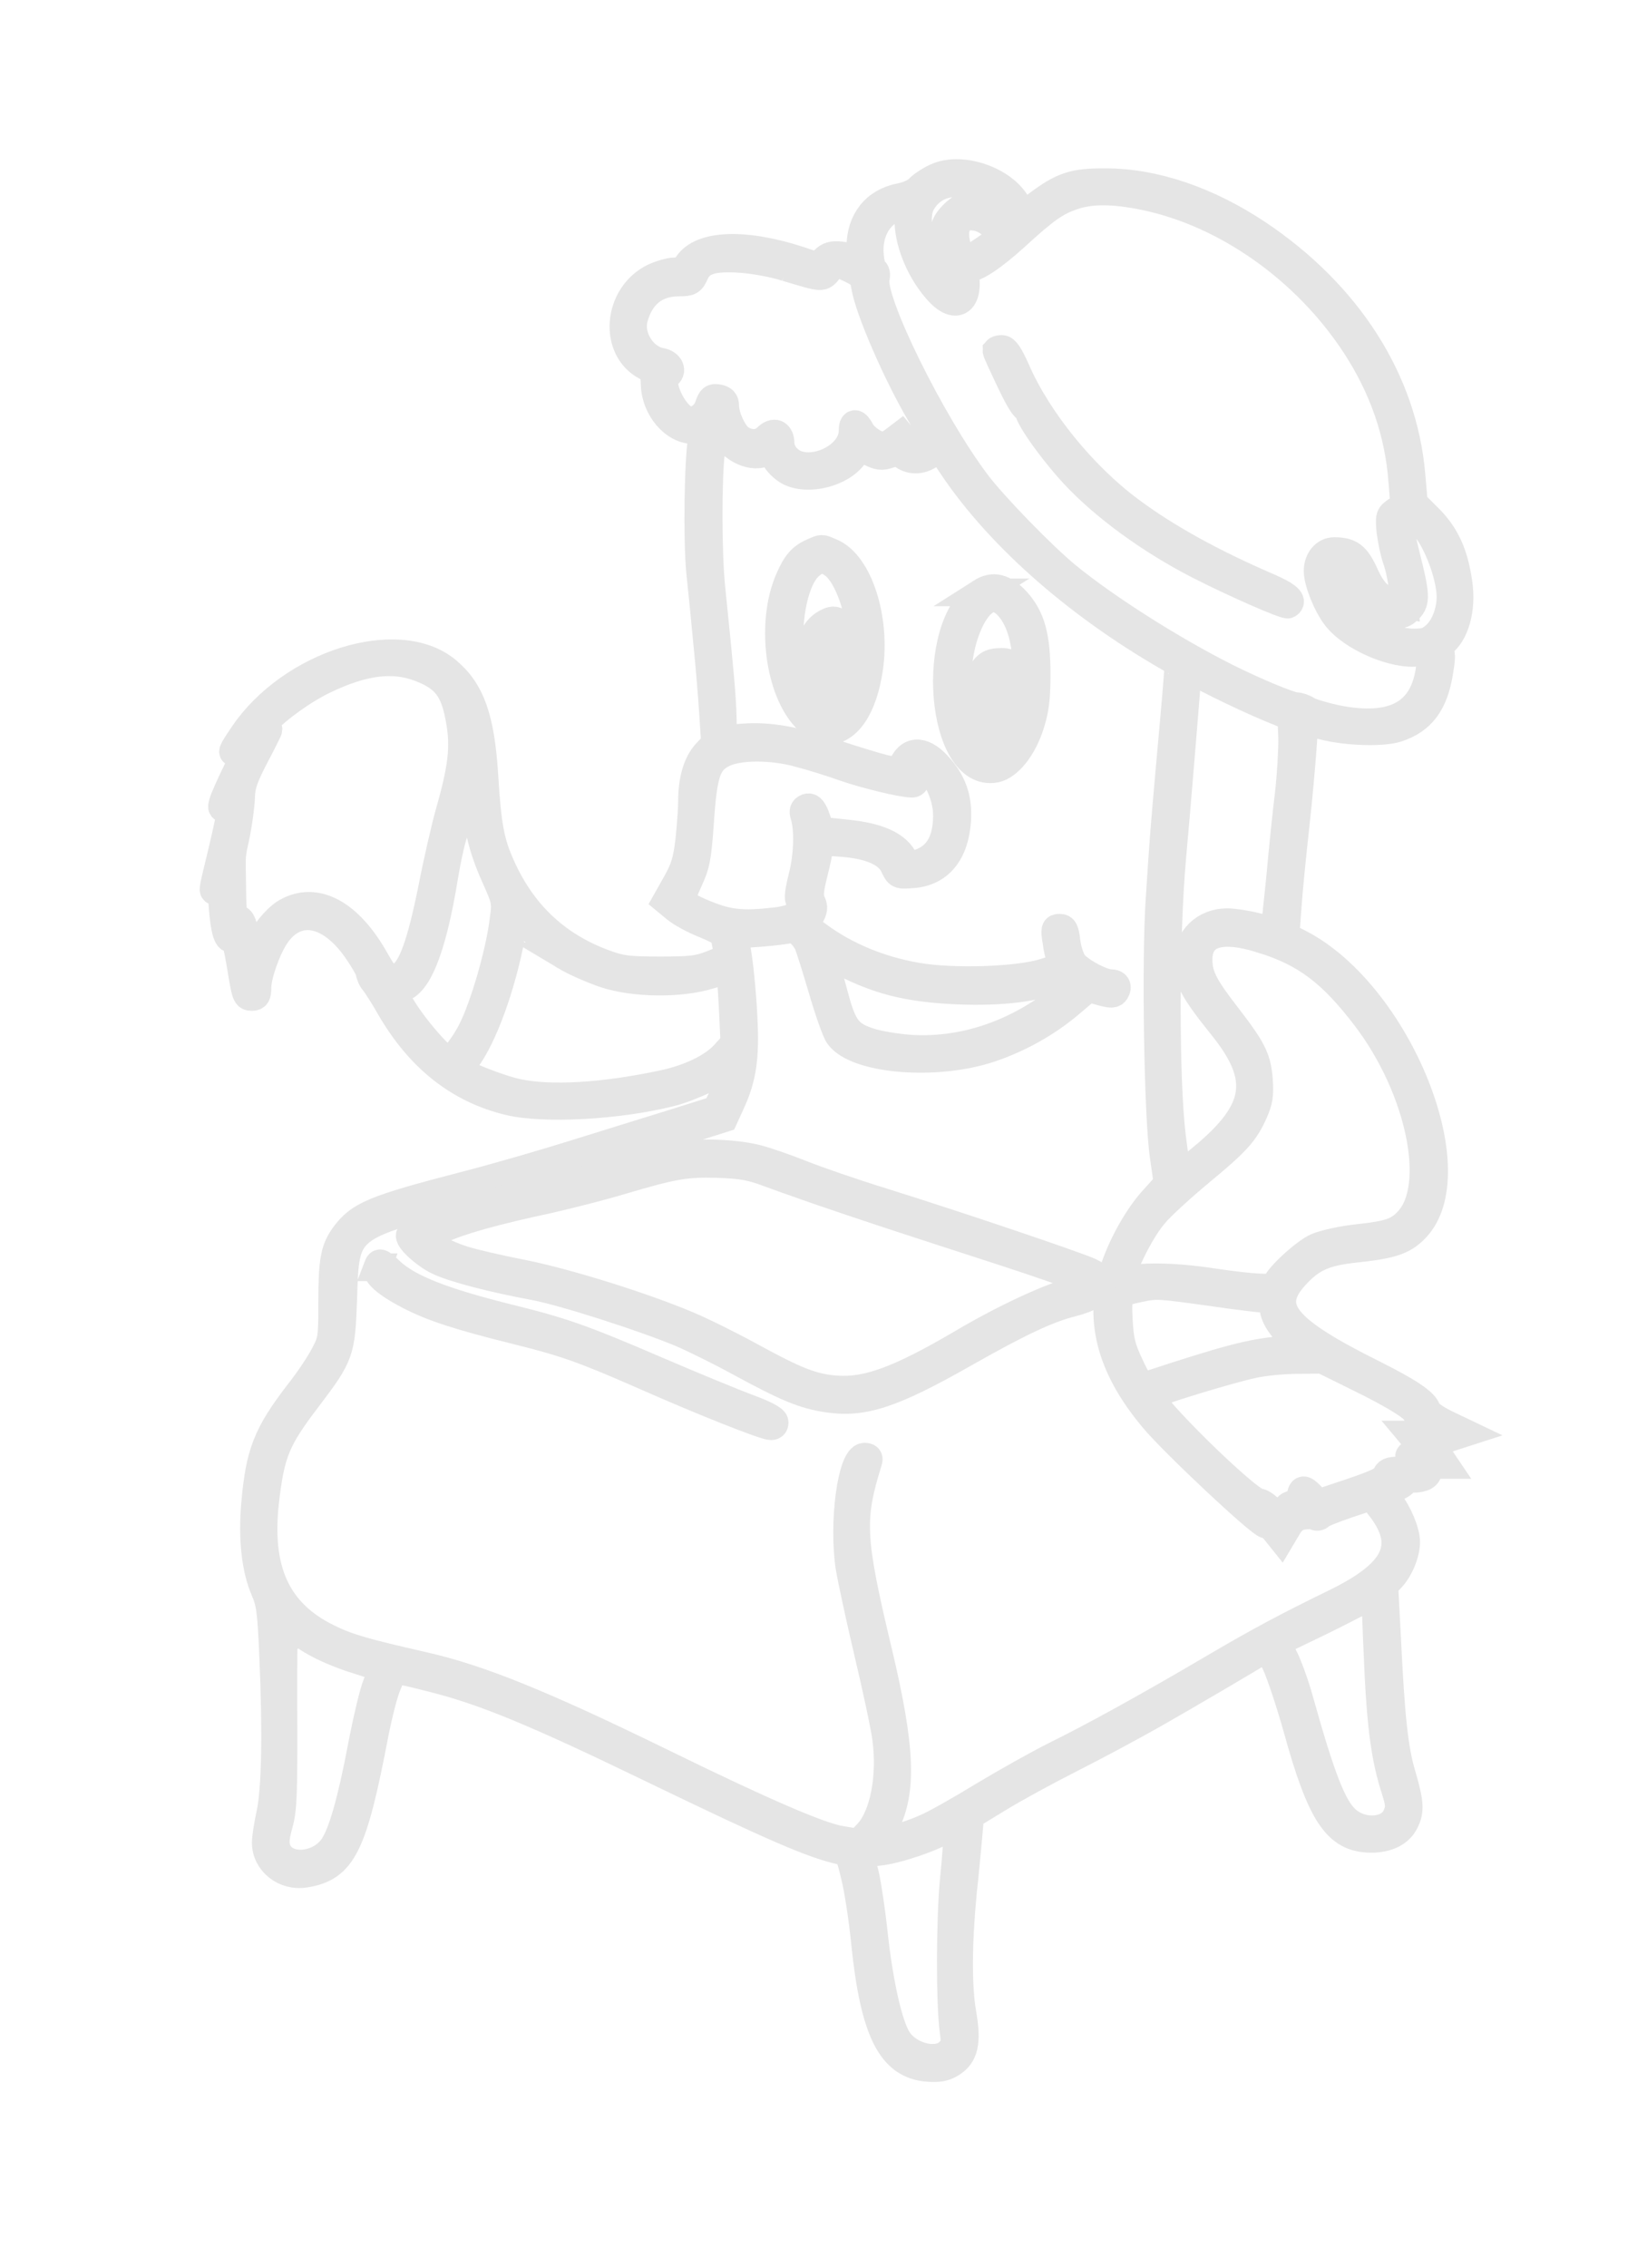 <?xml version="1.0" standalone="no"?>
<!DOCTYPE svg PUBLIC "-//W3C//DTD SVG 20010904//EN"
 "http://www.w3.org/TR/2001/REC-SVG-20010904/DTD/svg10.dtd">
<svg version="1.0" xmlns="http://www.w3.org/2000/svg"
 width="595pt" height="819pt" viewBox="0 0 595 819"
 preserveAspectRatio="xMidYMid meet">
<g transform="translate(0,819) scale(0.1,-0.1)"
fill="#e5e5e5" stroke="#e5e5e5" stroke-width="100">
<path d="M3381 7550 c-24 -11 -52 -30 -62 -41 -11 -12 -39 -25 -65 -30 -92
-17 -146 -85 -146 -182 0 -41 -3 -47 -17 -41 -9 4 -33 9 -54 12 -30 3 -44 -1
-61 -18 l-24 -21 -63 21 c-198 65 -356 59 -405 -15 -12 -18 -25 -25 -47 -25
-17 0 -51 -10 -75 -21 -133 -65 -149 -260 -27 -323 25 -13 29 -21 30 -65 3
-87 71 -166 142 -164 34 1 35 0 29 -30 -14 -75 -18 -363 -7 -480 7 -67 19
-185 26 -262 8 -77 17 -189 21 -250 l7 -110 -30 -32 c-35 -37 -53 -98 -53
-175 0 -29 -5 -93 -10 -143 -9 -73 -17 -101 -47 -154 l-36 -64 34 -28 c19 -16
65 -41 103 -56 37 -15 70 -32 71 -38 2 -5 6 -27 10 -47 l6 -36 -58 -23 c-50
-20 -76 -23 -188 -23 -111 0 -140 3 -195 23 -176 63 -301 179 -379 353 -39 86
-50 147 -61 325 -13 210 -48 309 -136 382 -176 145 -563 23 -735 -231 -44 -65
-47 -73 -20 -58 37 20 37 9 -5 -77 -24 -49 -46 -99 -49 -111 -6 -21 -4 -23 13
-18 18 6 19 4 11 -36 -4 -24 -19 -90 -33 -148 -30 -123 -31 -126 -11 -110 13
11 15 8 16 -16 6 -113 16 -164 34 -164 16 0 20 -12 35 -100 17 -105 19 -110
40 -110 16 0 20 7 20 33 0 46 35 143 67 190 74 107 192 87 289 -49 26 -37 48
-75 49 -85 1 -10 8 -26 17 -36 8 -10 34 -50 56 -89 106 -184 248 -297 429
-341 128 -31 399 -16 588 32 68 17 205 81 205 96 0 5 4 9 9 9 13 0 -5 -71 -30
-123 l-22 -44 -146 -46 c-80 -25 -243 -75 -361 -112 -118 -37 -298 -89 -400
-115 -331 -86 -381 -107 -436 -181 -36 -50 -44 -91 -44 -240 0 -132 -1 -139
-29 -192 -16 -31 -56 -91 -90 -134 -118 -153 -144 -220 -160 -409 -10 -121 2
-230 34 -304 21 -48 25 -78 32 -245 12 -277 8 -477 -11 -565 -9 -41 -16 -88
-16 -103 0 -71 67 -125 142 -113 136 22 174 98 252 507 14 70 34 150 47 178
25 59 12 58 164 20 183 -46 370 -123 785 -324 441 -213 590 -278 692 -299 24
-5 28 -14 47 -95 12 -49 28 -155 36 -237 33 -320 94 -441 227 -451 41 -3 60 1
85 16 48 30 58 76 40 181 -17 95 -16 257 2 440 7 63 15 151 19 194 l7 80 100
61 c55 34 174 99 265 145 91 46 221 116 290 155 137 78 362 210 397 233 22 14
24 12 53 -50 16 -35 50 -137 75 -226 87 -316 144 -401 268 -402 59 0 102 21
122 60 21 40 19 71 -10 170 -28 93 -40 208 -54 495 l-10 190 24 25 c31 32 55
91 55 132 0 37 -29 106 -60 145 -27 34 -25 40 9 48 16 3 35 13 42 21 6 8 22
14 34 14 36 0 55 11 55 31 0 14 7 19 30 19 l31 0 -25 37 c-14 20 -24 38 -23
39 1 1 29 11 61 21 l59 19 -65 31 c-42 20 -68 39 -73 52 -8 28 -67 67 -195
131 -323 161 -385 238 -282 352 58 64 105 86 212 98 136 14 178 28 221 71 201
201 -60 849 -416 1033 l-51 26 8 107 c4 60 17 189 28 288 11 99 22 225 26 280
l7 101 70 -18 c84 -21 210 -25 264 -8 89 29 135 90 153 206 9 53 8 69 -2 75
-10 6 -8 12 10 24 49 35 75 125 61 220 -15 105 -46 173 -107 234 l-54 54 -9
102 c-29 340 -228 652 -555 871 -180 120 -373 186 -549 186 -115 1 -156 -12
-248 -81 l-55 -40 -12 28 c-39 95 -203 156 -299 111z m153 -36 c64 -22 116
-72 116 -113 0 -37 -6 -39 -31 -7 -23 29 -78 56 -114 56 -17 0 -39 -12 -61
-34 -40 -40 -43 -67 -16 -147 41 -120 33 -161 -20 -98 -78 92 -114 228 -77
289 40 66 112 85 203 54z m601 -33 c294 -61 582 -264 761 -537 100 -153 157
-316 170 -492 l7 -88 -28 -18 c-26 -17 -27 -21 -22 -75 4 -31 13 -76 22 -101
9 -25 19 -71 22 -104 l6 -59 -31 6 c-53 11 -82 37 -112 104 -30 66 -52 83
-110 83 -34 0 -60 -31 -60 -72 0 -39 33 -122 66 -165 57 -75 212 -142 301
-129 l45 6 -6 -58 c-20 -168 -130 -229 -337 -188 -46 10 -94 24 -106 32 -12 8
-30 14 -40 14 -22 0 -149 53 -253 105 -195 98 -433 249 -575 365 -87 71 -265
254 -326 335 -165 218 -384 663 -365 741 3 12 1 24 -5 26 -6 2 -14 27 -16 54
-9 88 36 161 108 178 27 6 27 5 31 -62 4 -79 45 -173 103 -239 82 -95 135 -21
85 117 -24 67 -25 107 -3 132 29 32 102 14 132 -34 15 -25 6 -37 -60 -80 -50
-32 -57 -42 -39 -53 17 -10 88 37 170 112 107 98 145 124 203 144 67 24 150
23 262 0z m-1294 -257 c134 -40 128 -40 154 -8 l23 28 50 -23 c46 -22 51 -28
57 -65 14 -85 115 -317 201 -463 42 -70 43 -75 28 -97 -25 -39 -46 -41 -74 -7
l-25 30 -25 -19 c-14 -11 -31 -20 -38 -20 -25 0 -68 28 -82 54 -17 33 -30 33
-30 0 0 -99 -166 -169 -235 -99 -15 14 -25 36 -25 53 0 38 -24 48 -50 22 -24
-24 -62 -26 -95 -4 -25 16 -55 80 -55 118 0 17 -7 25 -25 28 -20 4 -26 0 -35
-27 -12 -37 -48 -60 -79 -50 -48 15 -105 139 -72 159 24 15 12 44 -22 50 -66
12 -115 93 -96 158 23 84 79 128 161 128 40 0 46 3 59 33 20 45 63 59 165 52
45 -3 119 -16 165 -31z m-231 -594 c33 -64 113 -100 159 -71 11 7 19 1 30 -22
9 -18 32 -40 51 -50 69 -36 191 -5 235 59 l20 29 38 -18 c30 -15 43 -17 68 -8
25 8 36 8 52 -4 31 -22 72 -18 103 8 l27 24 48 -72 c174 -259 468 -515 816
-709 2 -2 -7 -110 -32 -386 -18 -202 -22 -249 -36 -468 -15 -220 -6 -787 15
-927 l14 -99 -55 -61 c-60 -67 -125 -188 -148 -280 -43 -170 6 -334 151 -507
73 -88 388 -383 408 -383 8 0 23 -11 34 -25 l20 -25 22 37 c16 28 30 39 55 44
19 3 39 3 45 -1 7 -4 15 -3 19 2 3 6 47 23 96 40 l90 30 32 -41 c106 -138 58
-236 -167 -345 -174 -85 -270 -136 -440 -236 -233 -137 -427 -244 -569 -314
-64 -32 -181 -98 -261 -146 -80 -49 -172 -101 -205 -115 -61 -28 -162 -56
-171 -48 -2 3 7 25 20 49 69 125 63 282 -22 639 -97 406 -100 475 -35 683 4
12 0 17 -14 17 -47 0 -79 -238 -54 -401 7 -41 36 -177 66 -304 30 -126 60
-266 66 -310 19 -139 -8 -280 -65 -343 l-34 -36 -66 11 c-76 13 -276 99 -636
275 -444 217 -669 308 -874 354 -206 47 -271 65 -341 100 -184 90 -255 243
-227 492 20 175 40 224 152 371 120 158 123 168 130 361 8 263 3 259 475 380
86 22 227 63 313 91 86 28 189 60 227 70 39 11 136 40 216 65 l145 46 26 57
c41 89 52 165 44 309 -3 70 -12 165 -19 212 l-13 85 90 6 c50 4 99 10 108 13
17 8 48 -16 66 -51 5 -10 28 -83 51 -161 23 -79 50 -157 61 -172 63 -88 353
-112 550 -45 103 35 201 90 281 157 l71 60 45 -13 c37 -10 46 -10 53 1 11 18
3 30 -18 30 -32 0 -118 47 -135 74 -10 15 -21 49 -24 76 -5 41 -9 50 -25 50
-17 0 -19 -5 -12 -47 3 -27 10 -56 15 -65 14 -26 13 -26 -58 -49 -95 -30 -329
-38 -461 -15 -145 25 -280 84 -385 170 -18 14 -18 16 -1 45 14 24 16 35 6 55
-9 20 -7 41 8 102 11 43 20 86 20 97 0 18 5 19 83 13 102 -8 165 -36 187 -84
15 -32 16 -33 67 -29 96 7 153 76 161 195 5 79 -16 140 -71 199 -55 60 -107
56 -130 -9 -5 -15 -11 -15 -64 -3 -32 8 -110 32 -174 53 -145 50 -242 66 -335
59 l-71 -6 -2 77 c-2 80 -10 166 -41 469 -13 123 -13 399 -1 493 6 41 11 83
11 93 0 26 8 21 30 -23z m2524 -331 c48 -37 106 -183 106 -264 0 -53 -21 -108
-52 -137 -25 -23 -39 -28 -79 -28 -62 0 -143 28 -204 70 -35 24 -54 48 -76 94
-29 61 -38 119 -19 131 5 3 21 3 35 -1 20 -5 34 -23 60 -79 32 -66 39 -74 84
-94 62 -26 76 -26 101 -1 27 27 25 54 -9 189 -16 63 -27 121 -24 128 8 20 47
16 77 -8z m-3619 -520 c85 -32 119 -70 139 -156 26 -116 20 -189 -31 -368 -14
-49 -43 -174 -63 -277 -40 -197 -72 -286 -113 -312 -35 -23 -52 -12 -91 58
-95 169 -214 233 -321 173 -43 -24 -103 -104 -112 -149 -10 -52 -20 -39 -33
41 -10 63 -16 80 -31 84 -17 5 -19 16 -20 114 -2 131 -4 104 15 194 8 42 16
100 17 130 1 43 11 72 50 147 27 51 49 95 49 98 0 3 -10 2 -22 -2 -21 -6 -20
-4 7 26 49 52 145 121 220 156 138 66 244 79 340 43z m2888 -61 c56 -28 138
-66 182 -84 l80 -33 3 -73 c1 -40 -4 -131 -12 -203 -9 -71 -23 -211 -32 -310
-10 -99 -19 -182 -20 -184 -2 -1 -31 4 -66 13 -36 9 -82 16 -104 16 -84 0
-144 -60 -144 -143 0 -63 21 -103 128 -236 148 -185 131 -300 -71 -468 -49
-41 -91 -73 -92 -71 -2 2 -11 66 -21 143 -25 205 -25 721 1 1010 12 126 55
651 55 662 0 7 2 13 5 13 3 0 51 -23 108 -52z m-1513 -249 c41 -11 112 -33
157 -49 76 -27 213 -60 248 -60 18 0 21 36 3 42 -17 6 0 28 21 28 47 0 104
-104 102 -189 -2 -96 -37 -150 -112 -171 -25 -7 -30 -5 -47 24 -28 47 -93 75
-199 86 -48 5 -91 10 -95 10 -5 0 -8 5 -8 10 0 6 -7 26 -14 45 -11 26 -19 33
-31 29 -12 -5 -15 -13 -10 -28 16 -51 13 -144 -6 -220 -14 -55 -17 -82 -10
-89 32 -32 -4 -63 -83 -73 -129 -15 -179 -9 -276 33 -72 32 -75 40 -41 114 26
56 31 81 40 210 12 179 26 219 84 248 57 28 176 28 277 0z m-1171 -144 c2
-108 21 -193 69 -300 39 -87 40 -92 31 -157 -14 -116 -70 -310 -115 -399 -24
-48 -70 -109 -83 -109 -22 0 -130 124 -174 201 -32 54 -33 59 -9 59 67 1 123
135 167 405 9 55 23 120 31 145 25 73 64 233 65 265 l1 30 8 -30 c4 -16 8 -66
9 -110z m322 -588 c35 -21 100 -49 144 -64 106 -35 273 -37 379 -4 38 11 71
19 73 17 2 -2 6 -62 10 -133 l6 -130 -36 -40 c-43 -47 -128 -88 -226 -108
-212 -45 -401 -56 -520 -31 -64 13 -211 71 -211 83 0 2 11 19 24 36 61 80 129
265 163 448 l17 86 57 -61 c31 -34 85 -78 120 -99z m2515 62 c160 -49 254
-120 379 -284 195 -257 268 -609 152 -733 -36 -39 -68 -50 -178 -62 -58 -6
-125 -21 -151 -32 -45 -19 -148 -115 -148 -137 0 -17 -78 -13 -234 10 -138 21
-266 22 -310 4 -17 -7 -18 -5 -12 21 15 59 74 171 117 220 24 29 99 97 165
152 132 109 162 142 195 217 17 39 21 61 17 116 -6 78 -23 111 -118 234 -80
103 -100 143 -100 200 0 94 78 120 226 74z m-1485 -97 c120 -58 225 -82 394
-89 155 -6 286 10 355 45 38 18 40 19 56 1 20 -22 16 -29 -54 -82 -165 -127
-354 -187 -542 -173 -47 4 -107 14 -135 23 -79 25 -99 50 -130 166 -15 56 -31
115 -36 130 -5 16 -5 27 -1 25 4 -2 46 -23 93 -46z m1297 -1177 c95 -14 186
-25 202 -25 26 0 30 -4 30 -27 0 -35 28 -79 76 -119 l36 -31 -78 -7 c-117 -11
-192 -30 -502 -132 -9 -2 -26 24 -49 74 -31 65 -37 91 -41 164 -5 96 -3 100
75 116 61 13 70 12 251 -13z m531 -305 c147 -72 221 -119 221 -140 0 -9 14
-24 30 -34 37 -21 31 -36 -16 -36 l-36 0 26 -31 c33 -39 33 -47 -4 -41 -32 5
-38 -6 -18 -26 18 -18 -6 -32 -53 -32 -27 0 -38 -5 -42 -19 -3 -13 -36 -29
-125 -59 l-120 -40 -23 24 c-29 31 -37 30 -41 -3 -2 -22 -8 -28 -24 -26 -16 2
-25 -6 -35 -29 l-13 -31 -30 34 c-17 19 -38 34 -47 34 -40 0 -412 366 -392
385 11 12 284 95 368 113 39 9 111 16 161 16 l91 1 122 -60z m71 -842 c1 -29
5 -136 10 -238 10 -195 25 -303 59 -409 18 -57 18 -68 6 -97 -25 -60 -125 -67
-183 -13 -48 44 -90 154 -167 429 -14 52 -39 121 -54 152 l-29 56 102 49 c55
26 133 65 171 85 39 20 73 37 78 38 4 0 7 -24 7 -52z m-3897 -74 c45 -41 129
-82 235 -114 39 -12 72 -25 72 -30 0 -4 -9 -27 -19 -51 -11 -24 -36 -129 -56
-234 -36 -189 -69 -304 -100 -351 -51 -78 -178 -86 -204 -12 -8 22 -6 44 7 91
15 53 17 109 16 400 -1 185 1 337 4 337 2 0 23 -16 45 -36z m2373 -899 c-14
-140 -15 -451 -1 -550 6 -43 4 -53 -15 -73 -41 -44 -144 -21 -186 43 -32 49
-65 191 -85 365 -10 96 -26 201 -34 233 -8 32 -15 62 -15 66 0 5 29 11 64 14
64 6 194 50 251 85 l30 19 3 -31 c1 -17 -4 -94 -12 -171z"/>
<path d="M3600 6923 c0 -5 23 -54 50 -111 33 -69 53 -101 61 -96 8 4 9 3 5 -4
-10 -16 81 -145 163 -234 110 -118 274 -238 451 -329 125 -64 314 -147 323
-142 21 13 -1 33 -70 63 -202 87 -369 179 -498 275 -171 126 -336 329 -414
509 -25 56 -39 76 -52 76 -11 0 -19 -3 -19 -7z"/>
<path d="M2935 6196 c-39 -17 -60 -41 -84 -97 -69 -156 -38 -404 64 -506 31
-31 51 -43 71 -43 76 0 133 84 154 227 26 180 -38 378 -137 419 -38 16 -31 16
-68 0z m79 -47 c50 -39 96 -171 96 -274 l-1 -40 -23 45 c-12 25 -35 52 -49 60
-24 13 -30 13 -54 0 -42 -23 -63 -74 -63 -150 1 -108 46 -179 106 -167 28 5
30 -1 7 -19 -67 -51 -146 40 -174 200 -21 125 7 284 61 338 34 33 58 35 94 7z"/>
<path d="M3544 6051 c-193 -120 -147 -674 52 -637 48 10 100 75 127 161 17 54
22 94 22 180 0 136 -19 205 -72 264 -46 50 -85 60 -129 32z m104 -57 c41 -49
62 -132 61 -235 l-1 -84 -16 46 c-22 61 -39 79 -72 79 -45 0 -59 -10 -81 -53
-30 -57 -36 -137 -15 -192 21 -54 60 -88 90 -79 18 6 19 5 7 -10 -21 -25 -64
-20 -95 13 -82 86 -92 328 -20 473 43 85 94 101 142 42z"/>
<path d="M2463 4019 c-34 -5 -115 -25 -180 -45 -65 -19 -208 -55 -318 -80
-110 -24 -229 -54 -265 -66 -103 -33 -220 -86 -220 -100 0 -19 57 -70 103 -92
57 -27 196 -63 347 -91 103 -19 393 -112 530 -169 47 -20 144 -68 215 -107
168 -91 228 -116 313 -129 129 -20 234 14 493 161 201 114 305 163 394 185
109 28 137 77 63 112 -53 24 -485 170 -748 252 -107 33 -240 79 -295 101 -55
22 -125 46 -155 54 -73 20 -200 26 -277 14z m317 -66 c168 -62 381 -133 690
-233 409 -132 475 -157 459 -176 -6 -8 -19 -14 -29 -14 -56 0 -253 -88 -425
-190 -225 -132 -343 -176 -455 -167 -83 6 -144 30 -305 118 -71 39 -175 91
-230 114 -163 69 -436 154 -595 186 -82 16 -179 38 -216 50 -62 19 -144 62
-144 75 0 3 28 18 63 34 72 33 194 67 390 109 75 17 192 47 259 67 189 56 233
64 348 61 88 -3 119 -8 190 -34z"/>
<path d="M1363 3614 c-9 -23 31 -59 116 -103 84 -43 175 -73 388 -126 173 -43
239 -66 458 -162 210 -93 437 -183 460 -183 10 0 15 6 13 16 -2 10 -36 28 -93
49 -49 18 -200 80 -335 138 -265 114 -339 140 -530 187 -241 60 -363 108 -429
169 -38 36 -40 36 -48 15z"/>
</g>
</svg>
